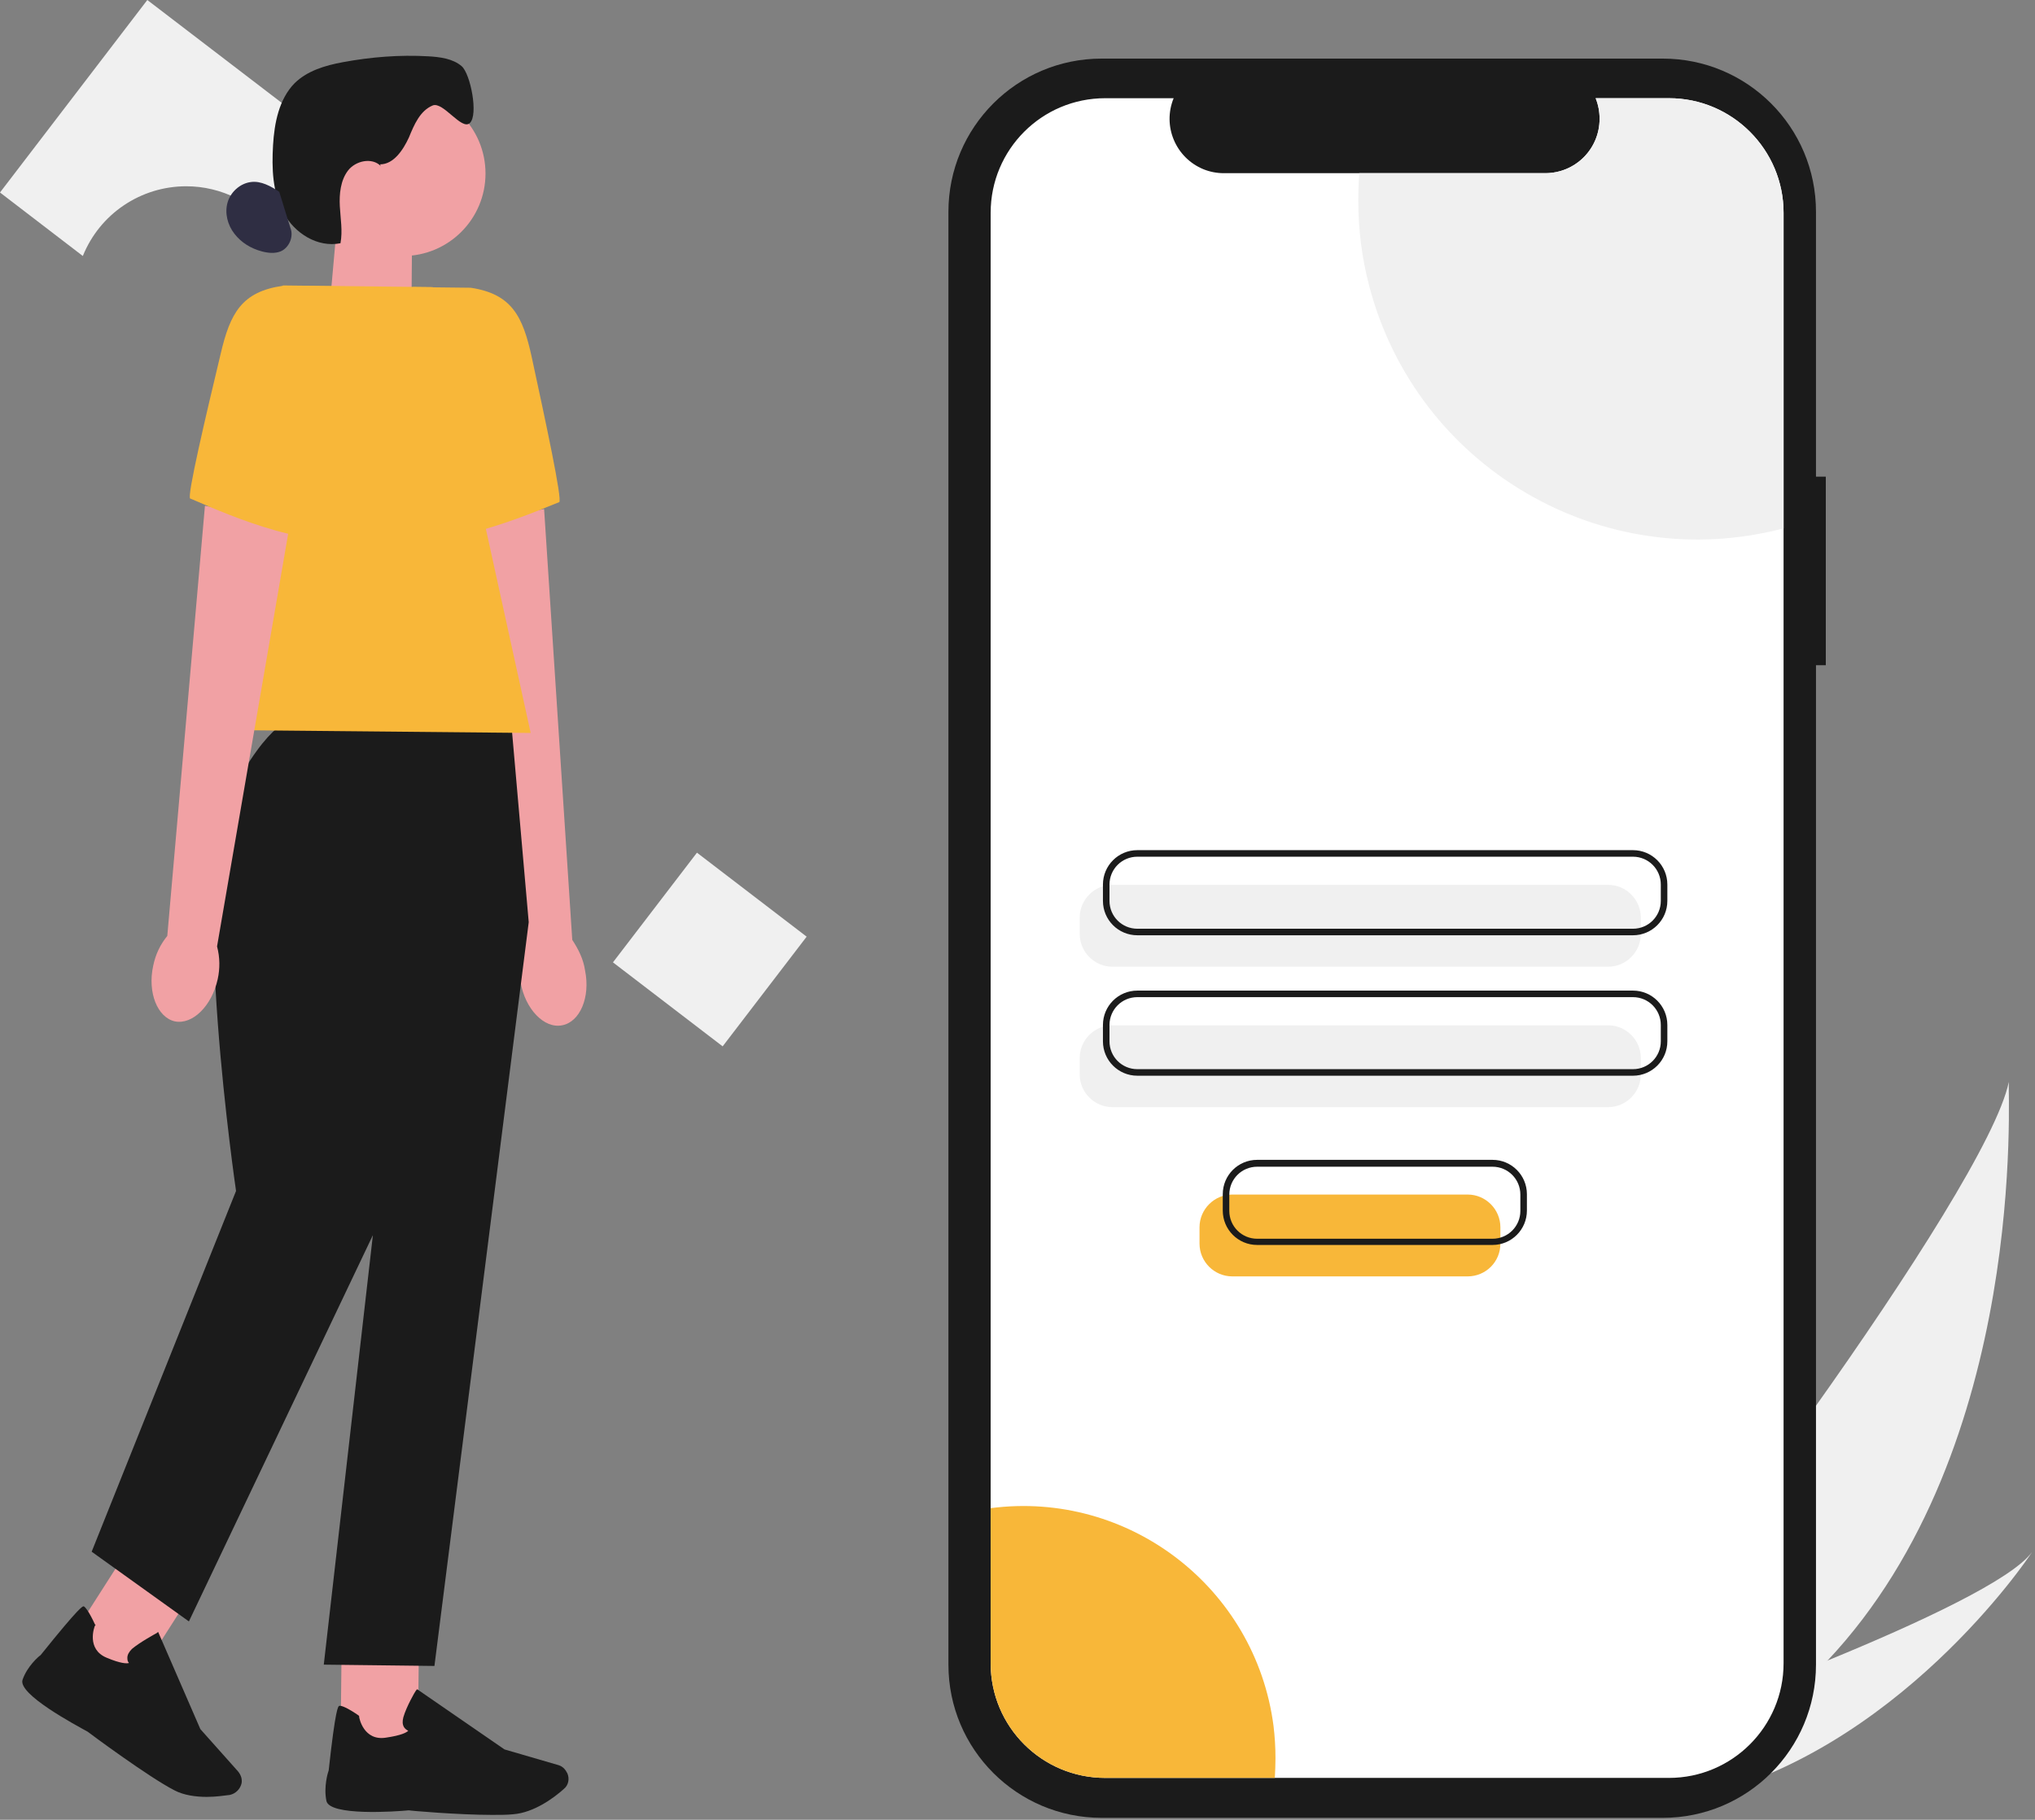 <?xml version="1.0" encoding="utf-8"?>
<!-- Generator: Adobe Illustrator 28.1.0, SVG Export Plug-In . SVG Version: 6.00 Build 0)  -->
<svg version="1.1" id="Layer_1" xmlns="http://www.w3.org/2000/svg" xmlns:xlink="http://www.w3.org/1999/xlink" x="0px" y="0px"
	 viewBox="0 0 621.6 555.9" style="enable-background:new 0 0 621.6 555.9;" xml:space="preserve">
<rect x="0" y="0" width="621.6" height="555.9" fill="#808080" stroke="none"/>
<style type="text/css">
	.st0{fill:#F0F0F0;}
	.st1{fill:#1B1B1B;}
	.st2{fill:#FFFFFF;}
	.st3{fill:#F8B739;}
	.st4{fill:#F1A1A4;}
	.st5{fill:#2F2E43;}
</style>
<path id="b10fb2cf-c586-4c5f-9fbf-e678f5ffa3db-811" class="st0" d="M558.1,507.4c-13.6,14.5-29.1,27.1-46.2,37.3
	c-0.4,0.2-0.8,0.5-1.2,0.7L483,521c0.3-0.3,0.6-0.6,1-0.9c20.6-19.6,122.8-156.3,129.6-189.6C613.2,333.3,619.8,442,558.1,507.4z"/>
<path id="a32c10c7-75df-4179-a648-6a8d2a687209-812" class="st0" d="M517.2,549.4c-0.5,0.1-1.1,0.2-1.6,0.3l-20.7-18.4
	c0.4-0.1,0.9-0.3,1.4-0.5c8.9-3.2,35.4-12.7,61.8-23.5c28.3-11.6,56.5-24.8,62.6-33.2C619.4,476.2,579.3,535.6,517.2,549.4z"/>
<path class="st1" d="M557.7,145.6h-3V64.7c0-25.9-21-46.8-46.8-46.8l0,0H336.5c-25.9,0-46.8,21-46.8,46.8v443.8
	c0,25.9,21,46.8,46.8,46.8l0,0h171.4c25.9,0,46.8-21,46.8-46.8V203.2h3V145.6z"/>
<path class="st2" d="M544.8,65v443.1c0,19.3-15.7,35-35,35l0,0H337.6c-19.3,0-35-15.6-35-35l0,0V65c0-19.3,15.6-35,35-35l0,0h20.9
	c-3.5,8.5,0.6,18.2,9.1,21.7c2,0.8,4.1,1.2,6.2,1.2H472c9.2,0,16.6-7.4,16.6-16.6c0-2.2-0.4-4.3-1.2-6.3h22.4
	C529.1,30,544.8,45.7,544.8,65L544.8,65z"/>
<path class="st0" d="M491.2,295.3H339.8c-5.5,0-10-4.5-10-10v-5c0-5.5,4.5-10,10-10h151.4c5.5,0,10,4.5,10,10v5
	C501.2,290.8,496.7,295.3,491.2,295.3z"/>
<path class="st0" d="M491.2,338.2H339.8c-5.5,0-10-4.5-10-10v-5c0-5.5,4.5-10,10-10h151.4c5.5,0,10,4.5,10,10v5
	C501.2,333.7,496.7,338.2,491.2,338.2z"/>
<path class="st1" d="M498.8,285.7H347.4c-5.8,0-10.5-4.7-10.5-10.5v-5c0-5.8,4.7-10.5,10.5-10.5h151.4c5.8,0,10.5,4.7,10.5,10.5v5
	C509.3,281,504.6,285.7,498.8,285.7z M347.4,261.7c-4.7,0-8.5,3.8-8.5,8.5v5c0,4.7,3.8,8.5,8.5,8.5h151.4c4.7,0,8.5-3.8,8.5-8.5v-5
	c0-4.7-3.8-8.5-8.5-8.5H347.4z"/>
<path class="st1" d="M498.8,328.6H347.4c-5.8,0-10.5-4.7-10.5-10.5v-5c0-5.8,4.7-10.5,10.5-10.5h151.4c5.8,0,10.5,4.7,10.5,10.5v5
	C509.3,323.9,504.6,328.6,498.8,328.6z M347.4,304.6c-4.7,0-8.5,3.8-8.5,8.5v5c0,4.7,3.8,8.5,8.5,8.5h151.4c4.7,0,8.5-3.8,8.5-8.5
	v-5c0-4.7-3.8-8.5-8.5-8.5H347.4z"/>
<path class="st0" d="M544.8,65v96.4c-55.3,14.5-111.9-18.5-126.5-73.8c-2.3-8.6-3.4-17.4-3.4-26.3c0-2.8,0.1-5.6,0.3-8.4H472
	c9.2,0,16.6-7.4,16.6-16.6c0-2.2-0.4-4.3-1.2-6.3h22.4C529.1,30,544.8,45.7,544.8,65L544.8,65z"/>
<path class="st3" d="M389.6,537.1c0,2-0.1,4-0.2,6h-51.8c-19.3,0-35-15.6-35-35l0,0v-47.4c42.2-5.5,80.9,24.3,86.4,66.5
	C389.4,530.5,389.6,533.8,389.6,537.1L389.6,537.1z"/>
<rect x="195.7" y="268.7" transform="matrix(0.608 -0.794 0.794 0.608 -145.103 285.99)" class="st0" width="42.2" height="42.2"/>
<path class="st0" d="M56.9,56.9c10.7,0,20.9,5.1,27.3,13.7L103.8,45L45,0L0,58.8l25.3,19.4C30.5,65.3,43,56.9,56.9,56.9z"/>
<path class="st3" d="M448.3,389.9h-71.9c-5.5,0-10-4.5-10-10v-5c0-5.5,4.5-10,10-10h71.9c5.5,0,10,4.5,10,10v5
	C458.3,385.5,453.8,389.9,448.3,389.9z"/>
<path class="st1" d="M455.9,380.3H384c-5.8,0-10.5-4.7-10.5-10.5v-5c0-5.8,4.7-10.5,10.5-10.5h71.9c5.8,0,10.5,4.7,10.5,10.5v5
	C466.4,375.6,461.7,380.3,455.9,380.3z M384,356.4c-4.7,0-8.5,3.8-8.5,8.5v5c0,4.7,3.8,8.5,8.5,8.5h71.9c4.7,0,8.5-3.8,8.5-8.5v-5
	c0-4.7-3.8-8.5-8.5-8.5H384z"/>
<rect x="21.6" y="484.1" transform="matrix(0.539 -0.843 0.843 0.539 -400.197 261.093)" class="st4" width="33.5" height="23.6"/>
<polygon class="st4" points="103,67.8 125.9,68 125.6,104.4 100.5,95.8 "/>
<circle class="st4" cx="123.1" cy="53" r="25.2"/>
<path class="st1" d="M116.3,50.7c-2.7-2.7-7.7-1.6-10,1.4c-2.3,3-2.7,7.2-2.5,10.9c0.2,3.8,0.9,7.5,0.2,11.3c-7,1.4-14-3-17.4-9.3
	c-3.4-6.3-3.6-13.6-3.2-20.6c0.4-6.8,1.8-14.1,6.6-19c3.9-3.8,9.3-5.4,14.7-6.4c8.6-1.6,17.4-2.3,26.1-1.8c3.6,0.2,7.5,0.7,10.2,3
	s5.2,14.9,2.5,17.4c-2.5,2.3-8.1-6.6-11.3-5.4c-3.9,1.6-5.7,5.9-7.3,9.8c-1.8,3.9-4.7,8.2-8.8,8.2"/>
<path class="st5" d="M88.7,69.6c1.1,2.7-0.4,6.1-3,7.2c-1.8,0.7-3.8,0.5-5.7,0c-3.4-0.9-6.3-2.7-8.4-5.4c-2.1-2.7-3-6.3-2.1-9.5
	c0.9-3.2,3.8-5.9,7.2-6.3c3-0.4,6.1,1.3,8.6,3"/>
<path id="uuid-31bdf68e-d938-48b7-86ad-7ba8e8b265d3-91-677" class="st4" d="M178.7,296.4L178.7,296.4L178.7,296.4L178.7,296.4
	c-0.5-3.4-2-6.4-3.9-9.3l-8.6-131.6l-26.1,4.7L159.4,290c-0.9,3.4-1.1,6.8-0.4,10c1.4,8.2,7.2,14.3,12.7,13.2
	C177.1,312.2,180.4,304.7,178.7,296.4L178.7,296.4z"/>
<path class="st3" d="M126.1,87.7L126.1,87.7l-2.9,76.8c15.4,3.4,45.8-10.6,47.6-11.1c1.1-0.4-4.3-25.4-8.4-44.4
	c-2.7-12.4-6.1-19.2-18.6-21.1L126.1,87.7L126.1,87.7z"/>
<rect x="99.2" y="505.1" transform="matrix(1.117030e-02 -1 1 1.117030e-02 -402.197 627.027)" class="st4" width="33.5" height="23.6"/>
<path class="st1" d="M150.3,554.4L150.3,554.4L150.3,554.4L150.3,554.4c-10.2,0-25.4-1.3-25.4-1.4c-4.1,0.4-24.3,1.8-25.2-2.9
	c-0.9-4.3,0.5-8.8,0.7-9.3c2.1-19.3,2.9-19.5,3.2-19.7c0.7-0.2,2.7,0.7,5.9,2.9l0.2,0.2v0.2c0,0.4,1.4,7.5,8.2,6.4
	c4.8-0.7,6.3-1.6,6.8-2.1c-0.4-0.2-0.9-0.5-1.3-1.1c-0.5-0.9-0.5-1.8-0.2-3c0.9-3.2,3.6-7.9,3.8-8.1l0.4-0.5l26.7,18.4l16.5,4.8
	c1.3,0.4,2.1,1.3,2.7,2.5l0,0c0.7,1.6,0.4,3.6-1.1,4.8c-3,2.7-9.1,7.2-15.4,7.7C154.9,554.4,152.8,554.4,150.3,554.4L150.3,554.4z"
	/>
<path class="st1" d="M63.1,548.9L63.1,548.9L63.1,548.9L63.1,548.9c-3.2,0-7-0.5-9.8-2c-7.7-3.9-26.3-17.7-26.5-17.9
	c-3.6-2-21.5-11.5-19.9-15.9c1.4-4.1,5-7.2,5.5-7.5c12.2-15.2,12.9-15,13.2-14.9c0.5,0.2,1.8,2,3.4,5.5l0.2,0.2l-0.2,0.2
	c-0.2,0.4-2.7,7.2,3.6,9.8c4.3,1.8,6.1,1.8,6.8,1.6c-0.4-0.4-0.5-0.9-0.5-1.6c0-0.9,0.5-1.8,1.4-2.7c2.5-2.1,7.3-4.7,7.5-4.8
	l0.5-0.4l12.9,29.7l11.5,12.9c0.9,1.1,1.3,2.3,1.1,3.6l0,0c-0.4,1.8-1.8,3.2-3.6,3.6C68.5,548.5,66,548.9,63.1,548.9L63.1,548.9z"/>
<path class="st1" d="M90,219.5L90,219.5L90,219.5L90,219.5c0,0-7.7-0.2-19.9,23.8c-12.2,23.8,2,120.5,2,120.5L28,474l29.7,21.3
	l56.2-118l-15,131.2l33.8,0.4l28.8-227.2l-5.4-61.6L90,219.5L90,219.5z"/>
<polygon class="st3" points="86.4,87.2 132.2,87.7 162.1,223.9 57,222.9 "/>
<path id="uuid-0d1d7be6-7e67-43a2-9b15-a4bbed67d7bc-92-678" class="st4" d="M46.8,295L46.8,295L46.8,295c0.7-3.4,2.1-6.4,4.3-9.1
	l11.5-131.4l26,5.2L66.3,289.1c0.9,3.4,0.9,6.8,0.2,10c-1.8,8.2-7.7,14-13.1,12.9C48.1,310.8,45,303.2,46.8,295L46.8,295z"/>
<path class="st3" d="M104.1,87.5l1.3,76.8c-15.4,3.2-45.5-11.5-47.3-12c-1.1-0.4,4.8-25.4,9.3-44.2c2.9-12.4,6.4-19,19-20.8
	L104.1,87.5L104.1,87.5z"/>
</svg>
